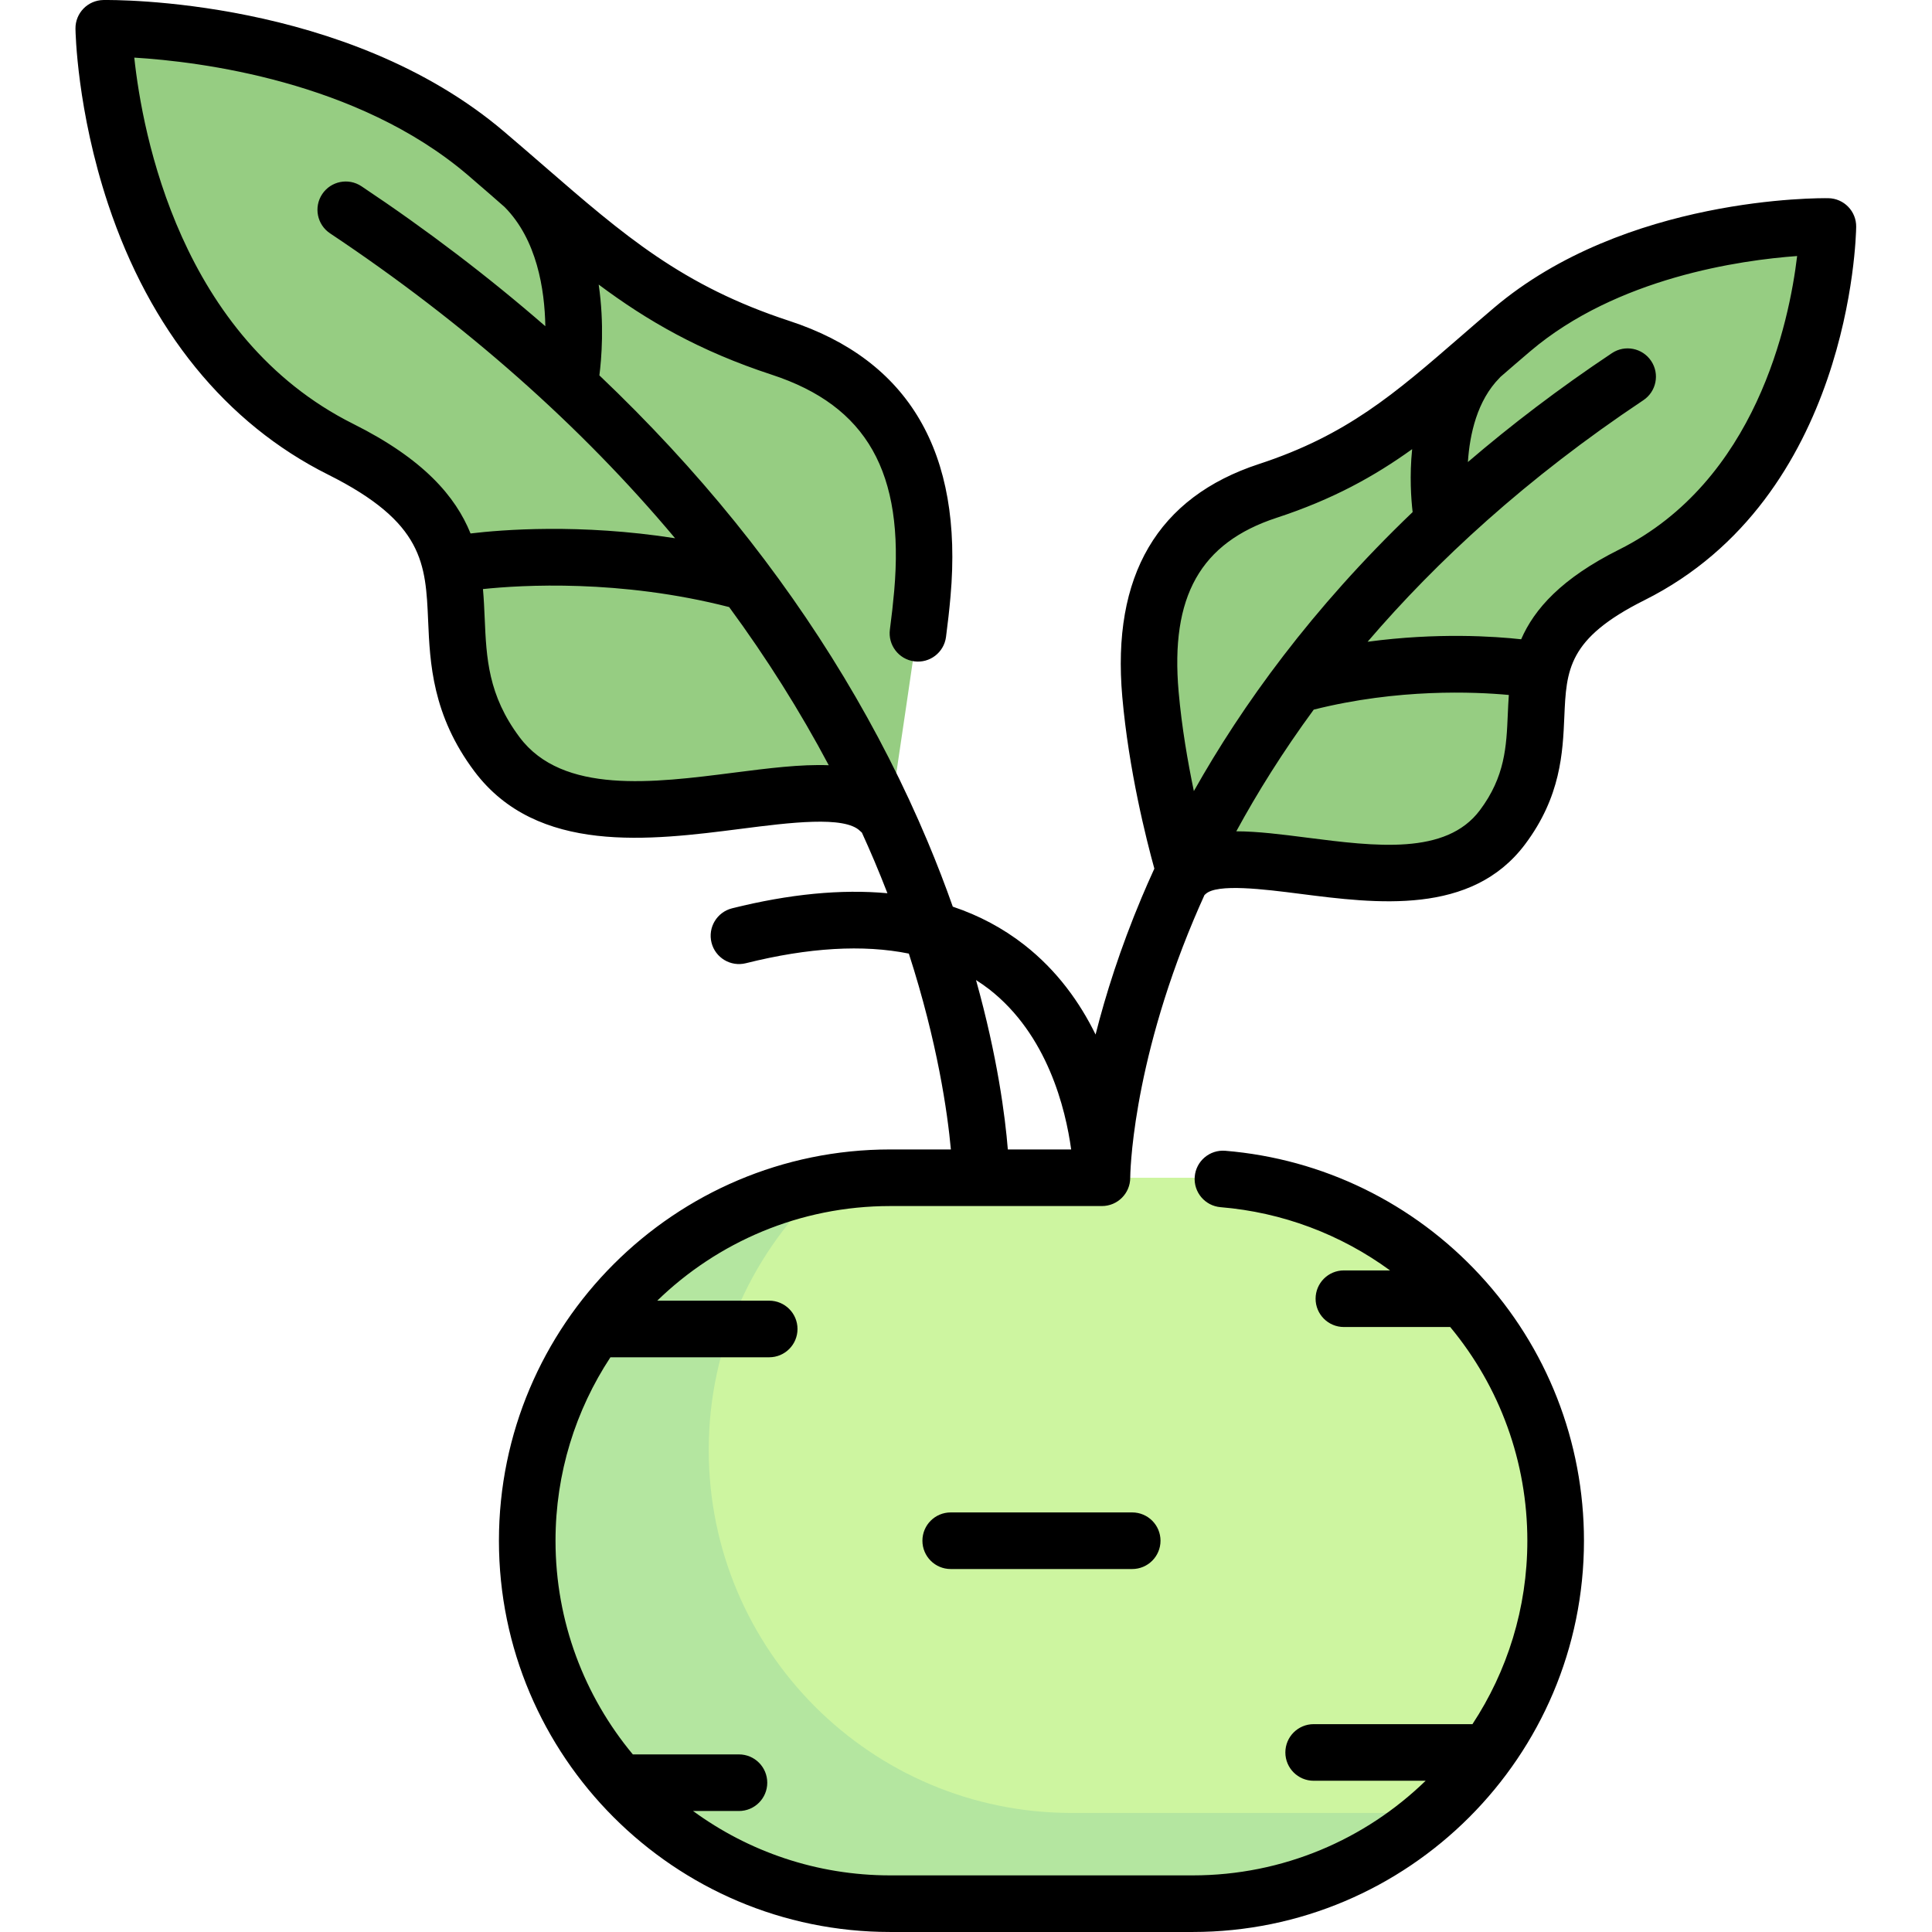 <svg height="512pt" viewBox="-20 0 512 512.001" width="512pt" xmlns="http://www.w3.org/2000/svg"><path d="m458.871 60.164c3.02-.148 5.469 2.406 5.195 5.418-1.512 16.559-9.508 65.711-51.617 86.766-40.91 20.453-14.375 40.355-34.277 66.891-19.902 26.535-70.762-.828-84.031 12.441 0 0-7.102-23.227-9.258-47.684-2.488-28.195 7.047-46.023 31.098-53.902 28.578-9.359 42.324-23.703 64.68-42.703 26.527-22.547 64.184-26.535 78.211-27.227zm0 0" fill="#96cd82"/><path d="m186.859 92.176c-34.535-11.312-51.145-28.641-78.156-51.605-32.641-27.742-79.238-32.23-95.41-32.938-3.164-.141-5.723 2.465-5.457 5.621 1.598 18.984 10.723 79.941 62.457 105.809 49.434 24.715 17.367 48.762 41.414 80.828 24.051 32.062 85.508-1.004 101.539 15.031l2.672 1c.457-3.453 8.203-55.074 8.516-58.617 3.008-34.07-8.516-55.609-37.574-65.129zm0 0" fill="#96cd82"/><path d="m296.078 504.5h-80.16c-53.125 0-96.191-43.066-96.191-96.191 0-53.129 43.066-96.195 96.191-96.195h80.16c53.125 0 96.191 43.066 96.191 96.195 0 53.125-43.066 96.191-96.191 96.191zm0 0" fill="#cdf5a0"/><path d="m264.012 480.453c-53.125 0-96.191-43.066-96.191-96.195 0-27.906 11.957-52.957 30.938-70.527-44.926 8.102-79.035 47.316-79.035 94.578 0 53.125 43.066 96.191 96.195 96.191h80.16c24.355 0 46.531-9.125 63.477-24.047zm0 0" fill="#b4e6a0"/><path d="m464.539 52.523c-2.176-.039-53.816-.531-88.734 29.148-3.059 2.598-5.953 5.109-8.75 7.535-17.5 15.176-30.148 26.141-53.41 33.762-26.879 8.805-39.066 29.559-36.23 61.688 1.715 19.453 6.383 37.891 8.5 45.535-1.207 2.637-2.336 5.207-3.387 7.703-5.656 13.473-9.531 25.742-12.191 36.266-4.148-8.469-10.172-16.953-18.918-23.785-5.641-4.402-11.957-7.766-18.922-10.102-1.953-5.531-4.156-11.281-6.656-17.234-12.492-29.738-29.668-58.246-51.055-84.727-10.887-13.477-22.902-26.434-35.945-38.832.555-4.34 1.344-13.621-.184-24.066 12.863 9.598 26.727 17.617 45.867 23.887 25.207 8.258 35.211 25.941 32.441 57.344-.289 3.273-.672 6.703-1.137 10.191-.543 4.105 2.344 7.879 6.449 8.422 4.109.559 7.875-2.34 8.422-6.445.492-3.707.898-7.355 1.203-10.848 3.355-38.004-11.016-62.535-42.707-72.918-28.406-9.305-43.789-22.641-65.078-41.102-3.371-2.922-6.859-5.949-10.559-9.09-41.754-35.492-103.582-34.891-106.18-34.852-4.137.07-7.437 3.473-7.379 7.605.012.871.391 21.625 8.648 46.477 11.094 33.379 31.25 58.164 58.289 71.684 25.395 12.699 25.871 23.625 26.523 38.746.48 11.133 1.082 24.988 12.246 39.875 16.625 22.164 46.586 18.332 70.66 15.254 12.879-1.648 27.48-3.516 31.574.582.148.148.309.289.469.422 1.125 2.477 2.227 4.957 3.281 7.449 1.234 2.922 2.395 5.793 3.488 8.617-12.242-1.125-25.984.203-41.164 3.996-4.02 1.008-6.461 5.078-5.457 9.098 1.008 4.02 5.086 6.457 9.098 5.457 16.672-4.168 31.102-4.996 43.199-2.551 7.633 23.66 10.25 42.188 11.141 51.902h-16.082c-57.176 0-103.691 46.516-103.691 103.691 0 57.176 46.516 103.691 103.691 103.691h80.16c57.176 0 103.695-46.516 103.695-103.691 0-26.191-9.793-51.195-27.57-70.406-17.676-19.105-41.645-30.801-67.492-32.934-4.121-.336-7.75 2.73-8.09 6.859-.34 4.129 2.73 7.75 6.859 8.09 16.352 1.352 31.828 7.195 44.898 16.758h-12.227c-4.145 0-7.5 3.359-7.5 7.5 0 4.145 3.355 7.5 7.5 7.5h28.172c13.211 15.902 20.445 35.824 20.445 56.633 0 17.938-5.355 34.641-14.547 48.613h-42.082c-4.141 0-7.5 3.355-7.5 7.5 0 4.141 3.359 7.5 7.5 7.5h29.676c-15.98 15.512-37.762 25.078-61.738 25.078h-80.16c-19.516 0-37.578-6.34-52.242-17.062h12.16c4.145 0 7.5-3.359 7.5-7.5 0-4.145-3.355-7.5-7.5-7.5h-28.125c-12.785-15.375-20.488-35.117-20.488-56.629 0-17.938 5.359-34.641 14.551-48.613h42.078c4.145 0 7.5-3.355 7.5-7.5 0-4.141-3.355-7.5-7.5-7.5h-29.672c15.98-15.512 37.762-25.078 61.738-25.078h56.109c4.145 0 7.5-3.359 7.5-7.5 0-.285.191-28.801 16.828-68.41.887-2.113 1.84-4.289 2.848-6.508.082-.074.164-.141.242-.215 2.941-2.938 15.719-1.305 25.051-.113 20.258 2.594 45.469 5.816 59.676-13.129 9.48-12.641 9.984-24.328 10.395-33.723.539-12.52.898-20.793 21.234-30.961 54.5-27.25 56.07-96.016 56.113-98.93.062-4.137-3.238-7.535-7.371-7.605zm-390.895 59.828c-45.863-22.93-55.891-76.832-58.059-97.082 17.293 1.051 59.047 6.184 88.262 31.016 3.328 2.832 9.773 8.473 9.883 8.582 8.566 8.648 10.613 21.812 10.789 31.586-15.055-13.09-31.316-25.484-48.73-37.094-3.445-2.297-8.105-1.367-10.402 2.082-2.297 3.445-1.363 8.102 2.082 10.398 35.734 23.824 66.457 50.988 91.434 80.801-25.203-3.938-45.988-2.25-54.203-1.266-3.957-9.785-12.406-19.699-31.055-29.023zm100.82 92.414c-21.27 2.719-45.371 5.805-56.758-9.375-8.379-11.172-8.805-21.059-9.258-31.523-.113-2.539-.223-5.129-.461-7.758 10.215-1.074 36.32-2.648 65.242 4.77 9.938 13.523 18.758 27.531 26.398 41.918-7.438-.293-15.992.797-25.164 1.969zm64.191 54.961c1.184.758 2.34 1.551 3.449 2.41 15.516 12.062 20.293 31.762 21.766 42.48h-16.785c-.703-8.699-2.723-24.465-8.43-44.891zm53.695-76.391c-2.23-25.277 5.777-39.5 25.961-46.113 14.828-4.855 25.852-10.957 35.922-18.191-.723 7.102-.27 13.266.129 16.676-26.73 25.574-45.227 51.266-57.977 73.941-1.613-7.715-3.207-16.938-4.035-26.312zm79.82 31.402c-8.969 11.961-27.68 9.566-45.77 7.254-6.734-.863-13.078-1.672-18.77-1.684 5.527-10.16 12.277-21.012 20.52-32.246 22.324-5.621 42.652-4.734 51.703-3.887-.125 1.754-.203 3.488-.277 5.195-.367 8.453-.711 16.441-7.406 25.367zm36.922-69.098c-15.27 7.633-22.473 15.742-25.969 23.777-7.027-.777-22.23-1.824-40.695.656 18.254-21.312 42.055-43.324 73.074-64.008 3.445-2.297 4.379-6.953 2.078-10.398-2.297-3.445-6.953-4.379-10.398-2.082-14.105 9.406-26.773 19.086-38.176 28.863.488-7.41 2.465-16.316 8.41-22.32.082-.078.152-.164.227-.25 2.523-2.188 5.133-4.445 7.875-6.777 23.004-19.551 55.762-24.168 70.742-25.25-2.102 17.582-10.875 59.641-47.168 77.789zm0 0"/><path d="m231.949 400.809c-4.145 0-7.5 3.355-7.5 7.5 0 4.141 3.355 7.5 7.5 7.5h48.098c4.141 0 7.5-3.359 7.5-7.5 0-4.145-3.359-7.5-7.5-7.5zm0 0"/></svg>